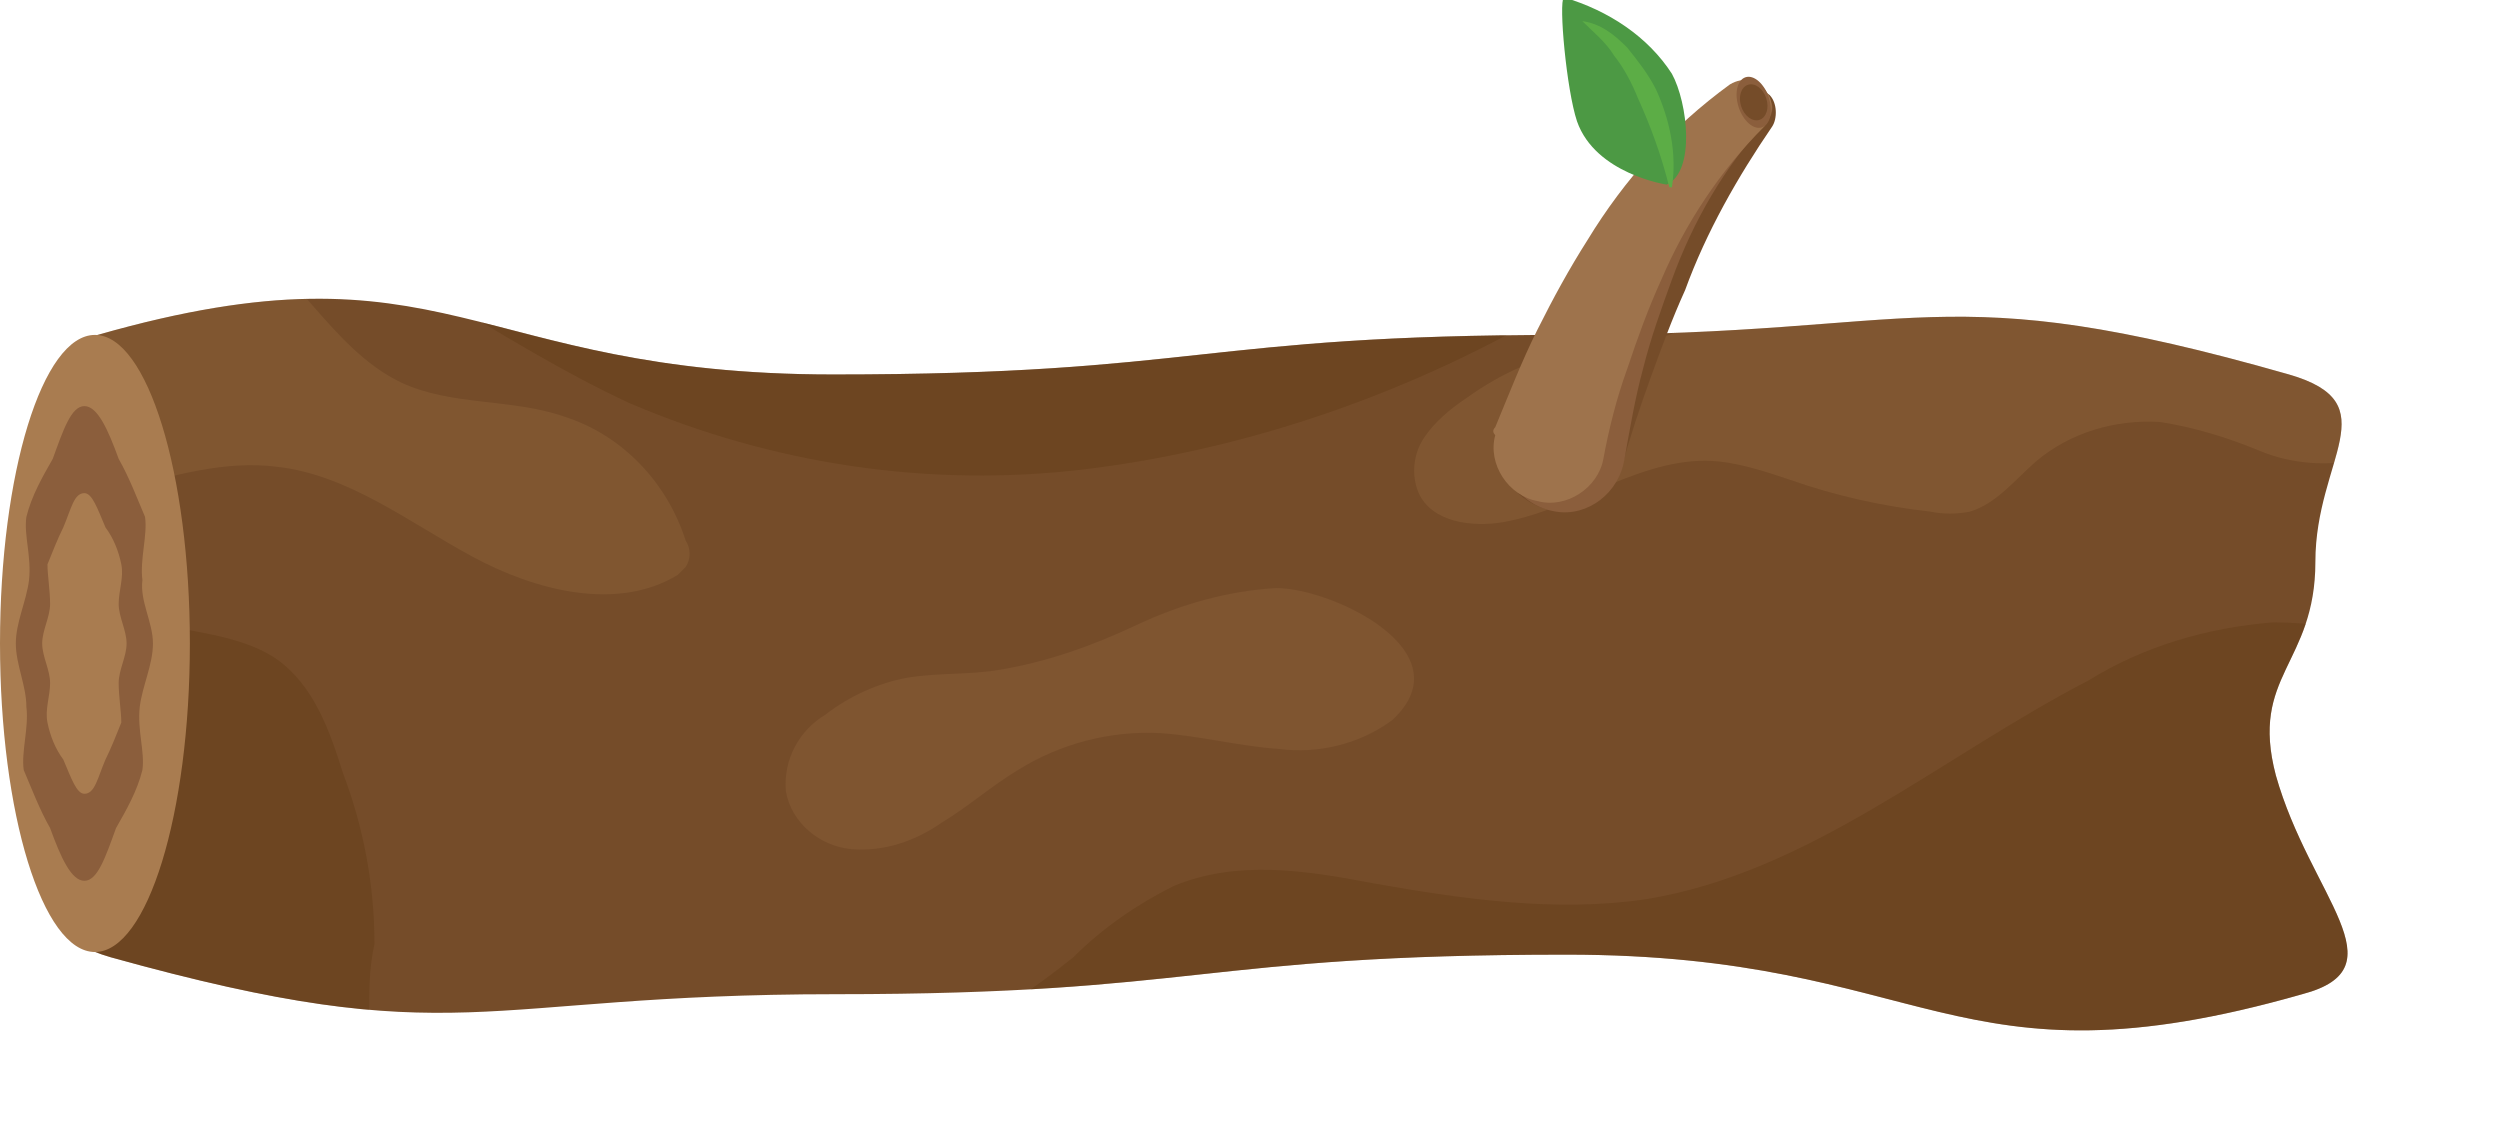 <?xml version="1.0" encoding="utf-8"?>
<!-- Generator: Adobe Illustrator 23.0.0, SVG Export Plug-In . SVG Version: 6.00 Build 0)  -->
<svg version="1.1" id="aef5b38a-a7e1-42dd-9bf7-6d1bae75d724"
	 xmlns="http://www.w3.org/2000/svg" xmlns:xlink="http://www.w3.org/1999/xlink" x="0px" y="0px" viewBox="0 0 94.8 43.1"
	 style="enable-background:new 0 0 94.8 43.1;" xml:space="preserve" preserveAspectRatio="none">
<style type="text/css">
	.st0{clip-path:url(#SVGID_2_);}
	.st1{fill:#754C29;}
	.st2{opacity:0.37;fill:#603913;enable-background:new    ;}
	.st3{opacity:0.21;fill:#A97C50;enable-background:new    ;}
	.st4{opacity:0.22;fill:#A97C50;enable-background:new    ;}
	.st5{fill:#A97C50;}
	.st6{fill:#8B5E3C;}
	.st7{opacity:0.19;fill:#A97C50;enable-background:new    ;}
	.st8{fill:#9E734C;}
	.st9{fill:#4C9944;}
	.st10{fill:#5CAD46;}
</style>
<title>Artboard 31</title>
<g>
	<defs>
		<path id="SVGID_1_" d="M87.3,37.7c-13.3,3.8-14.1-1.5-27.9-1.5c-13.9,0-13.9,1.5-27.7,1.5S17.5,40,4.2,36.3c-3.8-1.1-1-3.2-1-7.1
			c0-3.9,1.5-3.9,1.5-7.9s-4.8-7.6-1-8.6c13.3-3.8,14.1,1.5,27.9,1.5c13.9,0,13.9-1.5,27.7-1.5s14.2-2.3,27.5,1.5
			c3.8,1.1,1,3.2,1,7.1c0,3.9-2.5,4.3-1.5,8.1C87.6,34,91.1,36.7,87.3,37.7z"/>
	</defs>
	<clipPath id="SVGID_2_">
		<use xlink:href="#SVGID_1_"  style="overflow:visible;"/>
	</clipPath>
	<g class="st0">
		<path class="st1" d="M87.3,37.7c-13.3,3.8-14.1-1.5-27.9-1.5c-13.9,0-13.9,1.5-27.7,1.5S17.5,40,4.2,36.3c-3.8-1.1-1-3.2-1-7.1
			c0-3.9,1.5-3.9,1.5-7.9s-4.8-7.6-1-8.6c13.3-3.8,14.1,1.5,27.9,1.5c13.9,0,13.9-1.5,27.7-1.5s14.2-2.3,27.5,1.5
			c3.8,1.1,1,3.2,1,7.1c0,3.9-2.5,4.3-1.5,8.1C87.6,34,91.1,36.7,87.3,37.7z"/>
		<path class="st2" d="M20.4,44.3c-0.3,0-0.3-0.4-0.1-0.6c0.2-0.2,0.5-0.2,0.8-0.2c7.1-0.2,14-2.7,19.6-7.2c1.1-1.1,2.4-2,3.8-2.7
			c2.4-1,5-0.6,7.6-0.1c3.4,0.6,6.9,1.1,10.3,0.6c6.2-1,11.2-5.4,16.8-8.3c2.1-1.3,4.5-2,7-2.2c2.9,0,5.8,0.9,8.3,2.4
			c1.5,0.7,2.7,1.9,3.6,3.3c0.7,1.7,0.7,3.6-0.1,5.2C97,36.1,96,37.6,94.8,39c-2.8,3.4-5.8,7-9.9,8.3c-5.6,1.9-11.6-0.7-17.4-1.8
			c-3.4-0.6-6.8-0.7-10.2-0.3c-3.2,0.4-6.2,1.2-9.4,1.4c-2.4,0.1-4.8,0-7.2-0.4c-5.1-0.6-10.2-1.5-15.2-2.8c-0.1-0.4,0-0.4-0.5-0.3
			c-0.8,0.2-1.6,0.2-2.4,0l0.3-0.5"/>
		<path class="st2" d="M39.6,1.7c-7.1-0.6-14.3-0.7-21.5-0.3C15,1.5,11.7,2.2,8.6,1.8c-2.2-0.4-4.5,0-6.5,1.1
			C1.5,3.3,0.5,3.7,0.5,4.5c0,2.2,3.5,2,4.8,2.2C6.6,7,8,7.3,9.3,7.7c5.2,1.7,9.6,5.3,14.6,7.6c5.4,2.3,11.3,3.2,17.2,2.5
			c5.8-0.7,11.5-2.6,16.6-5.4c1-0.5,2.1-1.3,2.2-2.4c0-0.5-0.1-1-0.3-1.5c-1-2-3.1-3.1-5.3-3.9C49.6,3,44.6,2,39.6,1.7z"/>
		<path class="st2" d="M1.2,18.8c0.4,2,1.7,3.7,3.6,4.5c1.8,0.7,4.1,0.6,5.7,1.7c1.4,1,2,2.7,2.5,4.3c0.8,2.1,1.2,4.3,1.2,6.5
			C14,36.7,14,37.5,14,38.4c0.2,1.2,1.2,2.1,1.3,3.3c0,1.2-0.4,2.4-1.3,3.2c-0.6,0.8-1.5,1.5-2.5,1.8c-1.1,0.3-2.3,0.1-3.4-0.4
			c-2-0.9-3-2.8-4.8-3.7c-1.5-0.8-3.6-1-4.5-2.7c-0.3-0.7-0.5-1.5-0.6-2.2c-0.3-1.3-1.1-2.4-1.5-3.7c-0.9-2.8,0.5-5.8,2.1-8.3
			c1.1-1.7,2.4-3.3,2.7-5.3"/>
		<path class="st3" d="M-1.4,19.2c4,0.8,8-2,11.9-1.5c2.7,0.3,5,2.1,7.4,3.4s5.5,2.1,7.8,0.7c0.1-0.1,0.2-0.2,0.3-0.3
			c0.2-0.3,0.2-0.7,0-1c-0.7-2.2-2.4-4-4.6-4.7c-2-0.7-4.3-0.4-6.2-1.3c-2.7-1.3-4.1-4.6-6.7-6c-1.8-0.9-3.9-1-5.8-0.4
			c-1.9,0.7-3.6,1.8-5,3.3c-0.7,0.6-1.2,1.3-1.4,2.2C-3.8,15-3.2,16.4-2,17.2c1.2,0.8,2.6,1.3,4,1.5"/>
		<path class="st4" d="M57.7,13.9c-0.7,0.3-1.4,0.7-2.1,1.2C55,15.5,54.4,16,54,16.6c-0.4,0.6-0.5,1.4-0.2,2.1
			c0.5,1.1,2,1.3,3.2,1.1c2.8-0.5,5.4-2.6,8.2-2.3c0.9,0.1,1.8,0.4,2.7,0.7c1.7,0.6,3.5,1,5.3,1.2c0.5,0.1,1,0.1,1.5,0
			c1-0.3,1.7-1.2,2.5-1.9c1.3-1.1,3-1.6,4.7-1.5c1.3,0.2,2.6,0.6,3.8,1.1c1.2,0.5,2.6,0.6,3.9,0.3c1.3-0.4,2.1-1.7,1.9-3
			c-0.3-0.8-0.9-1.5-1.7-1.9c-2.9-2-6.2-3.3-9.7-3.8c-2.6-0.3-5.2-0.4-7.8-0.2c-1.6,0-3.2-0.1-4.5,0.9c-1.5,1.1-2.7,2.6-4.5,3.3
			c-1.2,0.3-2.5,0.6-3.7,0.8C58.8,13.5,58.2,13.7,57.7,13.9z"/>
	</g>
</g>
<path class="st1" d="M57.1,16.2c0.6-1.2,1.2-2.3,1.8-3.4c0.6-1.1,1.3-2.2,2-3.2c1.4-2.2,3-4.2,4.8-6c0.4-0.4,1-0.3,1.4,0
	c0.3,0.3,0.3,0.9,0.1,1.2l0,0c-1.3,1.9-2.5,4-3.3,6.2c-0.5,1.1-0.9,2.2-1.3,3.3c-0.4,1.1-0.8,2.3-1.1,3.4c-0.3,1.2-1.6,2-2.9,1.6
	s-2-1.6-1.6-2.9c0,0,0,0,0,0C57,16.5,57,16.3,57.1,16.2z"/>
<ellipse class="st5" cx="3.6" cy="24.4" rx="3.6" ry="11.7"/>
<path class="st6" d="M5.8,24.4c0,0.8-0.4,1.6-0.5,2.4c-0.1,0.9,0.2,1.7,0.1,2.4c-0.2,0.8-0.6,1.5-1,2.2c-0.4,1.1-0.7,2-1.2,2
	c-0.5,0-0.9-0.9-1.3-2c-0.4-0.7-0.7-1.5-1-2.2c-0.1-0.7,0.2-1.6,0.1-2.4C1,26,0.6,25.2,0.6,24.4c0-0.8,0.4-1.6,0.5-2.4
	c0.1-0.9-0.2-1.7-0.1-2.4c0.2-0.8,0.6-1.5,1-2.2c0.4-1.1,0.7-2,1.2-2c0.5,0,0.9,0.9,1.3,2c0.4,0.7,0.7,1.5,1,2.2
	c0.1,0.7-0.2,1.6-0.1,2.4C5.3,22.8,5.8,23.6,5.8,24.4z"/>
<path class="st5" d="M4.8,24.4c0,0.5-0.3,1-0.3,1.5c0,0.5,0.1,1.1,0.1,1.5c-0.2,0.5-0.4,1-0.6,1.4c-0.3,0.7-0.4,1.3-0.8,1.3
	c-0.3,0-0.5-0.6-0.8-1.3c-0.3-0.4-0.5-0.9-0.6-1.4c-0.1-0.5,0.1-1,0.1-1.5c0-0.5-0.3-1-0.3-1.5c0-0.5,0.3-1,0.3-1.5
	c0-0.5-0.1-1.1-0.1-1.5c0.2-0.5,0.4-1,0.6-1.4c0.3-0.7,0.4-1.3,0.8-1.3c0.3,0,0.5,0.6,0.8,1.3c0.3,0.4,0.5,0.9,0.6,1.4
	c0.1,0.5-0.1,1-0.1,1.5C4.5,23.4,4.8,23.9,4.8,24.4z"/>
<path class="st7" d="M48.4,22.3c-1.8,0.1-3.6,0.6-5.3,1.4c-1.7,0.8-3.4,1.4-5.2,1.7c-1.2,0.2-2.3,0.1-3.5,0.3
	c-1.1,0.2-2.2,0.7-3.1,1.4c-1,0.6-1.6,1.7-1.5,2.9c0.2,1.2,1.3,2.1,2.5,2.2c1.2,0.1,2.4-0.3,3.4-1c1-0.6,1.9-1.4,2.9-2
	c1.6-1,3.5-1.5,5.4-1.4c1.5,0.1,3,0.5,4.5,0.6c1.5,0.2,3.1-0.2,4.3-1.1C55.6,24.7,50.5,22.3,48.4,22.3z"/>
<path class="st6" d="M57,16.1c0.5-1.2,1.1-2.4,1.7-3.6c0.6-1.2,1.3-2.3,2-3.4C62.1,7,64,5,66.2,3.6c0.3-0.2,0.7-0.1,0.9,0.2
	c0.2,0.2,0.1,0.6-0.1,0.8l0,0c-1.6,1.7-2.8,3.8-3.6,6c-0.4,1.1-0.8,2.2-1.1,3.4c-0.3,1.1-0.5,2.3-0.7,3.4c-0.2,1.3-1.4,2.2-2.6,2
	c-1.3-0.2-2.2-1.4-2-2.6C56.9,16.5,56.9,16.3,57,16.1L57,16.1z"/>
<path class="st8" d="M56.7,16.2c0.5-1.2,1-2.5,1.6-3.7c0.6-1.2,1.2-2.3,1.9-3.4c1.4-2.3,3.2-4.3,5.4-5.9c0.5-0.3,1.1-0.2,1.4,0.3
	c0.3,0.4,0.2,0.9-0.1,1.3l0,0c-1.7,1.7-3,3.7-3.9,5.8c-0.5,1.1-0.9,2.2-1.3,3.4c-0.4,1.1-0.7,2.3-0.9,3.4l0,0
	c-0.2,1.1-1.4,1.9-2.5,1.6c-1.1-0.2-1.9-1.4-1.6-2.5C56.6,16.4,56.6,16.3,56.7,16.2z"/>
<path class="st9" d="M63.4,2.8c0.6,1.1,0.9,3.7-0.2,4.2c0,0-2.7-0.4-3.4-2.4c-0.4-1.2-0.7-4.5-0.5-4.7C61,0.4,62.5,1.4,63.4,2.8z"/>
<path class="st10" d="M60,0.8c0.7,0.1,1.2,0.5,1.7,1c0.4,0.5,0.8,1,1.1,1.6c0.5,1.1,0.8,2.4,0.6,3.7l-0.1,0
	c-0.3-1.2-0.7-2.3-1.2-3.4c-0.2-0.5-0.5-1.1-0.9-1.6C60.9,1.6,60.4,1.2,60,0.8L60,0.8z"/>
<ellipse transform="matrix(0.95 -0.312 0.312 0.95 2.109 20.923)" class="st6" cx="66.5" cy="3.9" rx="0.6" ry="1"/>
<ellipse transform="matrix(0.95 -0.312 0.312 0.95 2.109 20.923)" class="st1" cx="66.5" cy="3.9" rx="0.5" ry="0.7"/>
</svg>
